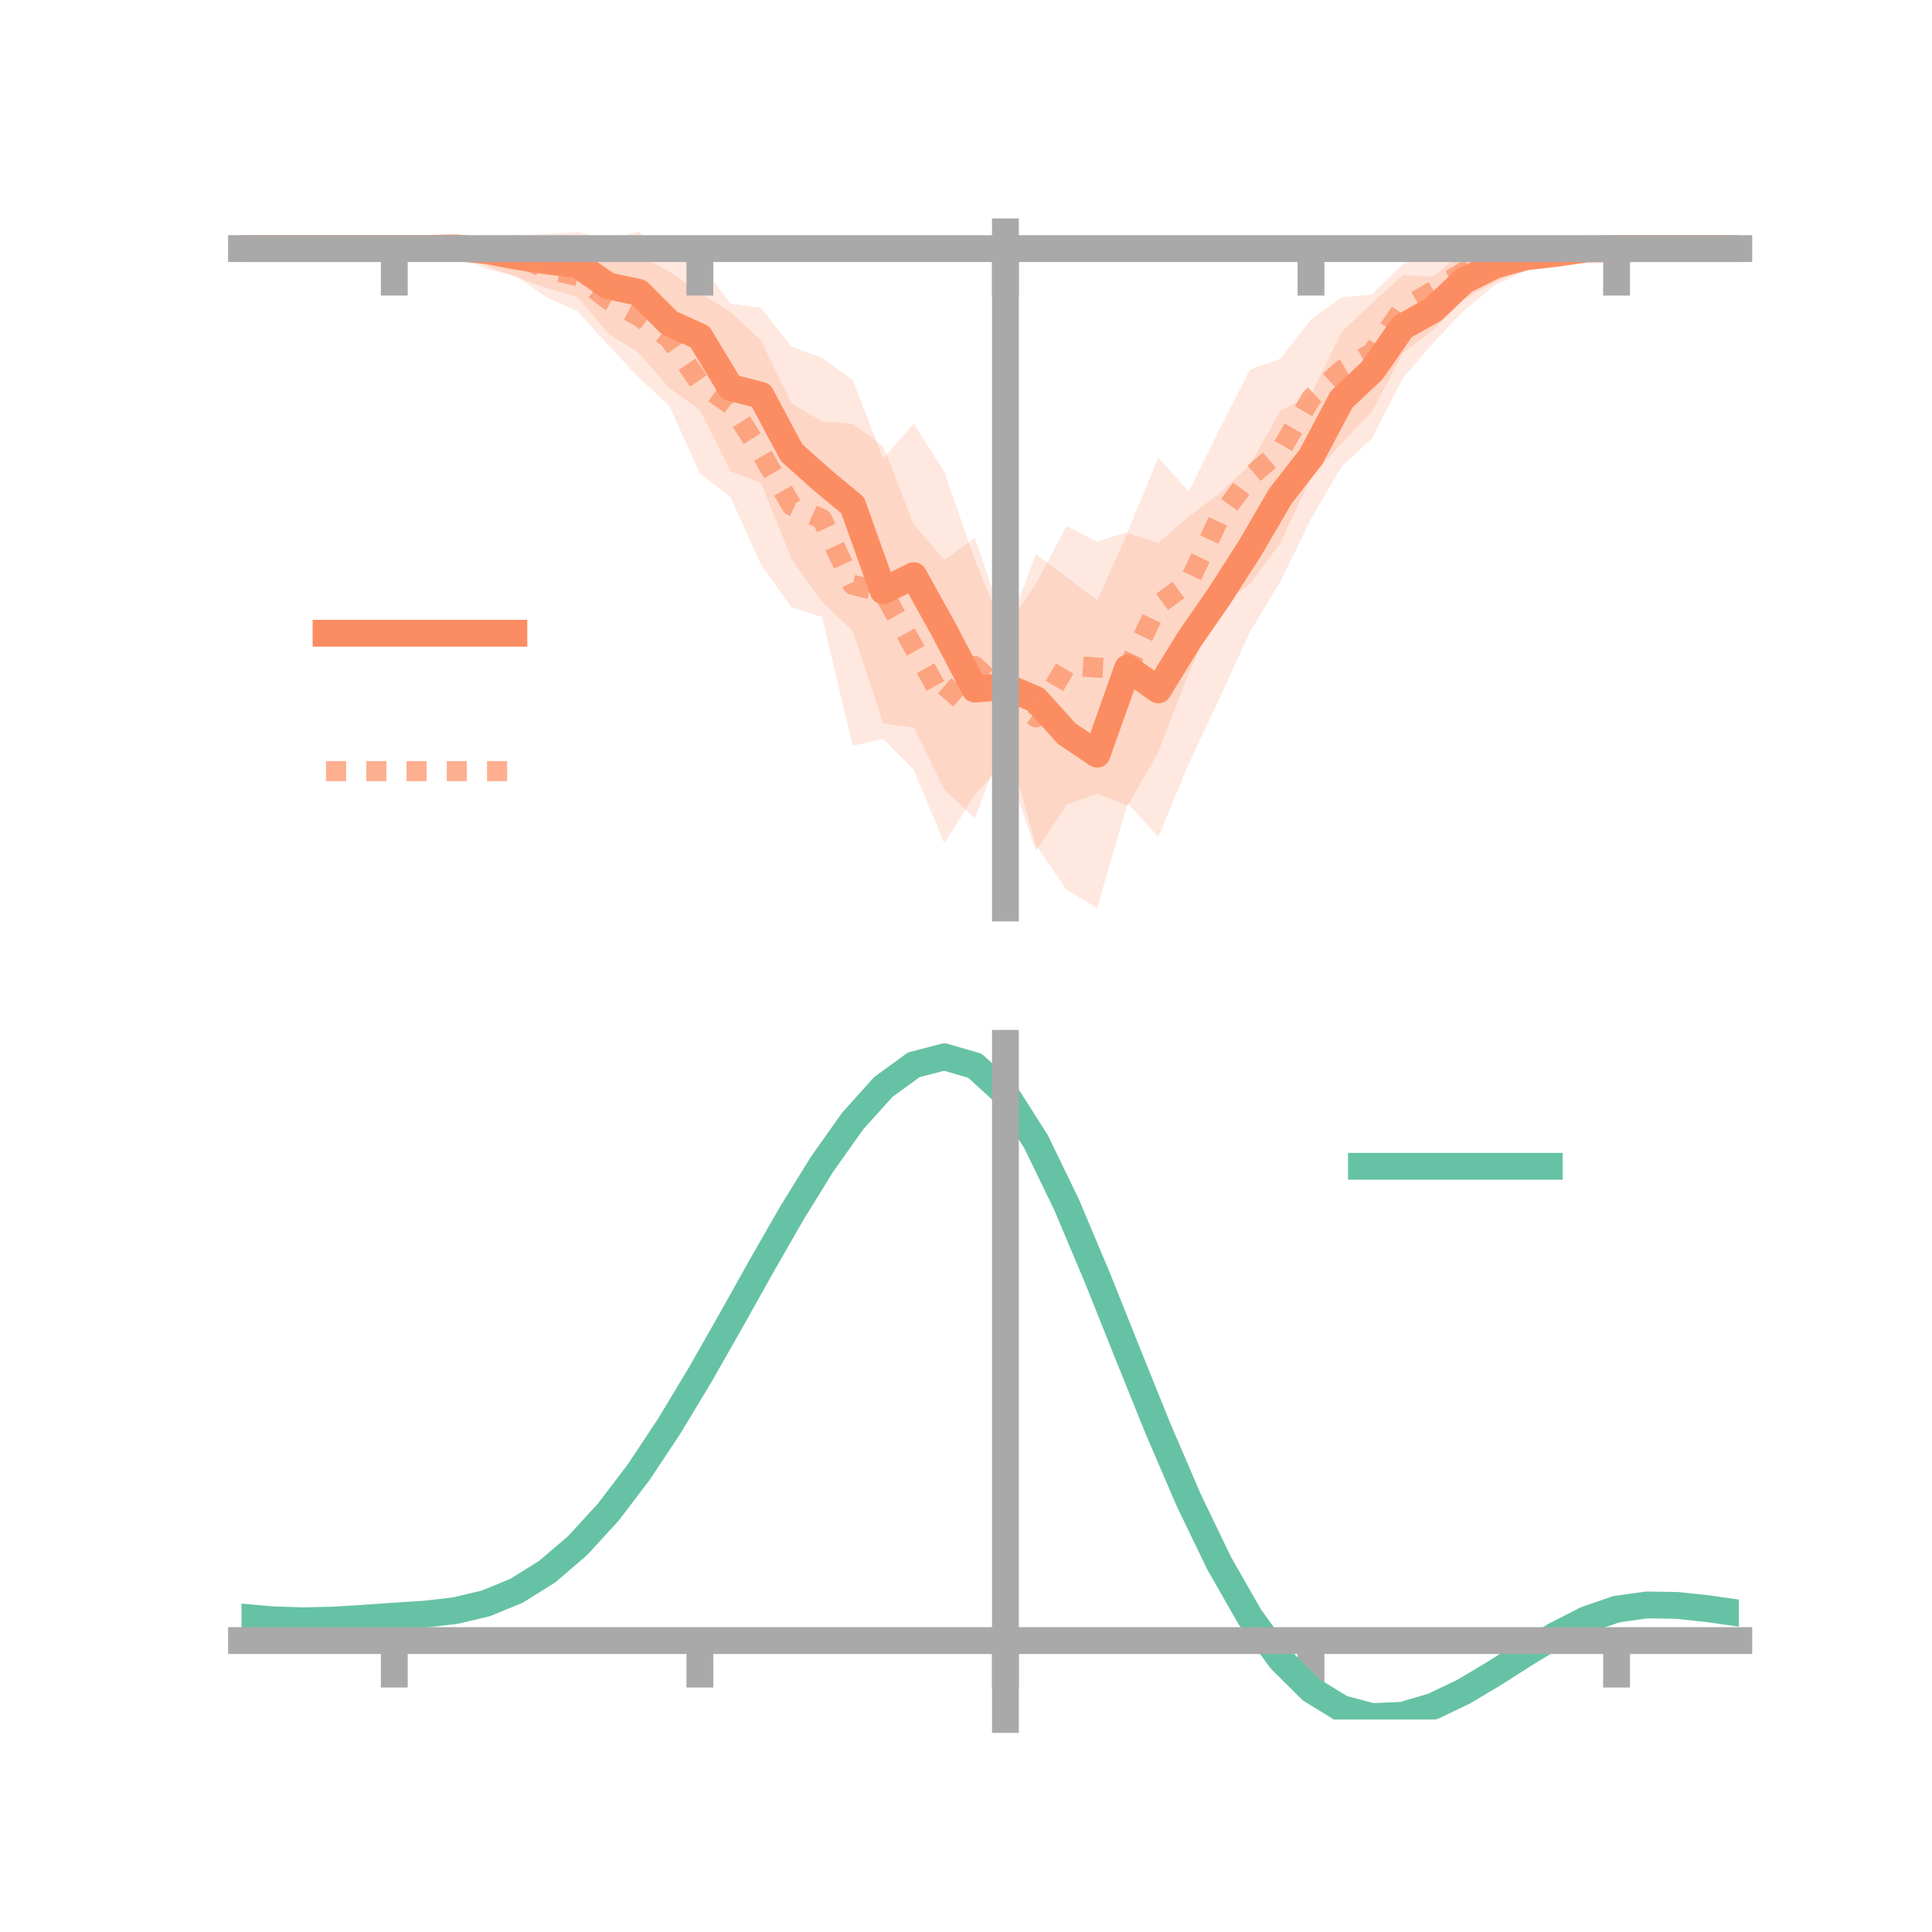 <?xml version="1.0" encoding="utf-8" standalone="no"?>
<!DOCTYPE svg PUBLIC "-//W3C//DTD SVG 1.1//EN"
  "http://www.w3.org/Graphics/SVG/1.1/DTD/svg11.dtd">
<!-- Created with matplotlib (https://matplotlib.org/) -->
<svg height="144pt" version="1.1" viewBox="0 0 144 144" width="144pt" xmlns="http://www.w3.org/2000/svg" xmlns:xlink="http://www.w3.org/1999/xlink">
 <defs>
  <style type="text/css">*{stroke-linecap:butt;stroke-linejoin:round;}</style>
 </defs>
 <g id="figure_1">
  <g id="patch_1">
   <path d="M 0 144 
L 144 144 
L 144 0 
L 0 0 
z
" style="fill:none;"/>
  </g>
  <g id="axes_1">
   <g id="patch_2">
    <path d="M 18 67.68 
L 129.6 67.68 
L 129.6 17.28 
L 18 17.28 
z
" style="fill:none;"/>
   </g>
   <g id="PolyCollection_1">
    <path clip-path="url(#p0a181065cb)" d="M 18 18.529 
L 18 18.529 
L 20.278 18.529 
L 22.555 18.529 
L 24.833 18.529 
L 27.11 18.529 
L 29.388 18.529 
L 31.665 18.423 
L 33.943 17.978 
L 36.22 17.542 
L 38.498 17.517 
L 40.776 17.446 
L 43.053 17.314 
L 45.331 17.784 
L 47.608 17.28 
L 49.886 19.214 
L 52.163 19.627 
L 54.441 22.627 
L 56.718 22.946 
L 58.996 25.841 
L 61.273 26.681 
L 63.551 28.315 
L 65.829 34.177 
L 68.106 31.577 
L 70.384 35.171 
L 72.661 41.74 
L 74.939 47.334 
L 77.216 41.297 
L 79.494 43.025 
L 81.771 44.743 
L 84.049 39.733 
L 86.327 40.47 
L 88.604 38.495 
L 90.882 36.791 
L 93.159 34.652 
L 95.437 30.622 
L 97.714 29.434 
L 99.992 24.75 
L 102.269 22.594 
L 104.547 20.517 
L 106.824 20.62 
L 109.102 18.693 
L 111.38 18.282 
L 113.657 18.081 
L 115.935 18.326 
L 118.212 18.407 
L 120.49 18.523 
L 122.767 18.529 
L 125.045 18.529 
L 127.322 18.529 
L 129.6 18.529 
L 129.6 18.529 
L 129.6 18.529 
L 127.322 18.529 
L 125.045 18.529 
L 122.767 18.529 
L 120.49 18.536 
L 118.212 18.721 
L 115.935 19.452 
L 113.657 20.228 
L 111.38 21.287 
L 109.102 23.162 
L 106.824 25.55 
L 104.547 28.205 
L 102.269 32.659 
L 99.992 34.785 
L 97.714 38.671 
L 95.437 43.328 
L 93.159 47.104 
L 90.882 52.058 
L 88.604 56.939 
L 86.327 62.376 
L 84.049 59.85 
L 81.771 67.68 
L 79.494 66.313 
L 77.216 62.986 
L 74.939 54.999 
L 72.661 60.981 
L 70.384 58.856 
L 68.106 54.233 
L 65.829 53.91 
L 63.551 47.003 
L 61.273 44.861 
L 58.996 41.634 
L 56.718 35.984 
L 54.441 35.125 
L 52.163 30.564 
L 49.886 28.92 
L 47.608 26.298 
L 45.331 24.837 
L 43.053 22.138 
L 40.776 21.459 
L 38.498 20.683 
L 36.22 19.793 
L 33.943 18.971 
L 31.665 18.63 
L 29.388 18.529 
L 27.11 18.529 
L 24.833 18.529 
L 22.555 18.529 
L 20.278 18.529 
L 18 18.529 
z
" style="fill:#fc8d62;fill-opacity:0.2;"/>
   </g>
   <g id="PolyCollection_2">
    <path clip-path="url(#p0a181065cb)" d="M 18 18.529 
L 18 18.529 
L 20.278 18.529 
L 22.555 18.529 
L 24.833 18.529 
L 27.11 18.529 
L 29.388 18.529 
L 31.665 18.447 
L 33.943 17.903 
L 36.22 17.681 
L 38.498 17.476 
L 40.776 17.986 
L 43.053 17.94 
L 45.331 18.967 
L 47.608 19.002 
L 49.886 20.238 
L 52.163 21.836 
L 54.441 23.247 
L 56.718 25.386 
L 58.996 30.07 
L 61.273 31.407 
L 63.551 31.585 
L 65.829 33.252 
L 68.106 39.114 
L 70.384 41.732 
L 72.661 40.083 
L 74.939 46.835 
L 77.216 43.507 
L 79.494 39.206 
L 81.771 40.371 
L 84.049 39.651 
L 86.327 34.1 
L 88.604 36.652 
L 90.882 32.046 
L 93.159 27.552 
L 95.437 26.743 
L 97.714 23.802 
L 99.992 22.165 
L 102.269 21.948 
L 104.547 19.7 
L 106.824 18.792 
L 109.102 18.208 
L 111.38 18.193 
L 113.657 17.839 
L 115.935 18.207 
L 118.212 18.421 
L 120.49 18.528 
L 122.767 18.529 
L 125.045 18.529 
L 127.322 18.529 
L 129.6 18.529 
L 129.6 18.529 
L 129.6 18.529 
L 127.322 18.529 
L 125.045 18.529 
L 122.767 18.529 
L 120.49 18.53 
L 118.212 18.712 
L 115.935 19.41 
L 113.657 20.009 
L 111.38 21.054 
L 109.102 22.312 
L 106.824 24.59 
L 104.547 26.339 
L 102.269 30.662 
L 99.992 33.034 
L 97.714 35.584 
L 95.437 40.462 
L 93.159 43.525 
L 90.882 45.218 
L 88.604 50.168 
L 86.327 56.052 
L 84.049 60.069 
L 81.771 59.144 
L 79.494 59.991 
L 77.216 63.425 
L 74.939 56.771 
L 72.661 59.218 
L 70.384 62.855 
L 68.106 57.38 
L 65.829 55.061 
L 63.551 55.584 
L 61.273 45.979 
L 58.996 45.279 
L 56.718 42.07 
L 54.441 37.045 
L 52.163 35.281 
L 49.886 30.244 
L 47.608 28.139 
L 45.331 25.719 
L 43.053 23.198 
L 40.776 22.183 
L 38.498 20.587 
L 36.22 20.031 
L 33.943 19.006 
L 31.665 18.588 
L 29.388 18.529 
L 27.11 18.529 
L 24.833 18.529 
L 22.555 18.529 
L 20.278 18.529 
L 18 18.529 
z
" style="fill:#fc8d62;fill-opacity:0.2;"/>
   </g>
   <g id="matplotlib.axis_1">
    <g id="xtick_1">
     <g id="line2d_1">
      <defs>
       <path d="M 0 0 
L 0 3.5 
" id="mce21dfa79d" style="stroke:#a9a9a9;stroke-width:2;"/>
      </defs>
      <g>
       <use style="fill:#a9a9a9;stroke:#a9a9a9;stroke-width:2;" x="29.388" xlink:href="#mce21dfa79d" y="18.529"/>
      </g>
     </g>
    </g>
    <g id="xtick_2">
     <g id="line2d_2">
      <g>
       <use style="fill:#a9a9a9;stroke:#a9a9a9;stroke-width:2;" x="52.163" xlink:href="#mce21dfa79d" y="18.529"/>
      </g>
     </g>
    </g>
    <g id="xtick_3">
     <g id="line2d_3">
      <g>
       <use style="fill:#a9a9a9;stroke:#a9a9a9;stroke-width:2;" x="74.939" xlink:href="#mce21dfa79d" y="18.529"/>
      </g>
     </g>
    </g>
    <g id="xtick_4">
     <g id="line2d_4">
      <g>
       <use style="fill:#a9a9a9;stroke:#a9a9a9;stroke-width:2;" x="97.714" xlink:href="#mce21dfa79d" y="18.529"/>
      </g>
     </g>
    </g>
    <g id="xtick_5">
     <g id="line2d_5">
      <g>
       <use style="fill:#a9a9a9;stroke:#a9a9a9;stroke-width:2;" x="120.49" xlink:href="#mce21dfa79d" y="18.529"/>
      </g>
     </g>
    </g>
   </g>
   <g id="matplotlib.axis_2"/>
   <g id="line2d_6">
    <path clip-path="url(#p0a181065cb)" d="M 18 18.529 
L 20.278 18.529 
L 22.555 18.529 
L 24.833 18.529 
L 27.11 18.529 
L 29.388 18.529 
L 31.665 18.527 
L 33.943 18.474 
L 36.22 18.667 
L 38.498 19.1 
L 40.776 19.452 
L 43.053 19.726 
L 45.331 21.31 
L 47.608 21.789 
L 49.886 24.067 
L 52.163 25.096 
L 54.441 28.876 
L 56.718 29.465 
L 58.996 33.737 
L 61.273 35.771 
L 63.551 37.659 
L 65.829 44.044 
L 68.106 42.905 
L 70.384 47.014 
L 72.661 51.361 
L 74.939 51.166 
L 77.216 52.141 
L 79.494 54.669 
L 81.771 56.212 
L 84.049 49.791 
L 86.327 51.423 
L 88.604 47.717 
L 90.882 44.425 
L 93.159 40.878 
L 95.437 36.975 
L 97.714 34.053 
L 99.992 29.768 
L 102.269 27.627 
L 104.547 24.361 
L 106.824 23.085 
L 109.102 20.928 
L 111.38 19.785 
L 113.657 19.154 
L 115.935 18.889 
L 118.212 18.564 
L 120.49 18.53 
L 122.767 18.529 
L 125.045 18.529 
L 127.322 18.529 
L 129.6 18.529 
" style="fill:none;stroke:#fc8d62;stroke-linecap:square;stroke-width:2;"/>
   </g>
   <g id="line2d_7">
    <path clip-path="url(#p0a181065cb)" d="M 18 18.529 
L 20.278 18.529 
L 22.555 18.529 
L 24.833 18.529 
L 27.11 18.529 
L 29.388 18.529 
L 31.665 18.518 
L 33.943 18.455 
L 36.22 18.856 
L 38.498 19.032 
L 40.776 20.084 
L 43.053 20.569 
L 45.331 22.343 
L 47.608 23.57 
L 49.886 25.241 
L 52.163 28.558 
L 54.441 30.146 
L 56.718 33.728 
L 58.996 37.675 
L 61.273 38.693 
L 63.551 43.585 
L 65.829 44.156 
L 68.106 48.247 
L 70.384 52.293 
L 72.661 49.65 
L 74.939 51.803 
L 77.216 53.466 
L 79.494 49.599 
L 81.771 49.758 
L 84.049 49.86 
L 86.327 45.076 
L 88.604 43.41 
L 90.882 38.632 
L 93.159 35.539 
L 95.437 33.602 
L 97.714 29.693 
L 99.992 27.599 
L 102.269 26.305 
L 104.547 23.019 
L 106.824 21.691 
L 109.102 20.26 
L 111.38 19.623 
L 113.657 18.924 
L 115.935 18.809 
L 118.212 18.566 
L 120.49 18.529 
L 122.767 18.529 
L 125.045 18.529 
L 127.322 18.529 
L 129.6 18.529 
" style="fill:none;stroke:#fc8d62;stroke-dasharray:1.5,1.5;stroke-dashoffset:0;stroke-opacity:0.7;stroke-width:1.5;"/>
   </g>
   <g id="patch_3">
    <path d="M 74.939 67.68 
L 74.939 17.28 
" style="fill:none;stroke:#a9a9a9;stroke-linecap:square;stroke-linejoin:miter;stroke-width:2;"/>
   </g>
   <g id="patch_4">
    <path d="M 129.6 67.68 
L 129.6 17.28 
" style="fill:none;"/>
   </g>
   <g id="patch_5">
    <path d="M 18 18.529 
L 129.6 18.529 
" style="fill:none;stroke:#a9a9a9;stroke-linecap:square;stroke-linejoin:miter;stroke-width:2;"/>
   </g>
   <g id="patch_6">
    <path d="M 18 17.28 
L 129.6 17.28 
" style="fill:none;"/>
   </g>
   <g id="legend_1">
    <g id="line2d_8">
     <path d="M 24.3 47.2 
L 38.3 47.2 
" style="fill:none;stroke:#fc8d62;stroke-linecap:square;stroke-width:2;"/>
    </g>
    <g id="line2d_9"/>
    <g id="text_1">
     <!--   -->
     <g transform="translate(43.9 49.65)scale(0.07 -0.07)">
      <defs>
       <path id="DejaVuSans-32"/>
      </defs>
      <use xlink:href="#DejaVuSans-32"/>
     </g>
    </g>
    <g id="line2d_10">
     <path d="M 24.3 57.474 
L 38.3 57.474 
" style="fill:none;stroke:#fc8d62;stroke-dasharray:1.5,1.5;stroke-dashoffset:0;stroke-opacity:0.7;stroke-width:1.5;"/>
    </g>
    <g id="line2d_11"/>
    <g id="text_2">
     <!--   -->
     <g transform="translate(43.9 59.924)scale(0.07 -0.07)">
      <use xlink:href="#DejaVuSans-32"/>
     </g>
    </g>
   </g>
  </g>
  <g id="axes_2">
   <g id="patch_7">
    <path d="M 18 128.16 
L 129.6 128.16 
L 129.6 77.76 
L 18 77.76 
z
" style="fill:none;"/>
   </g>
   <g id="PolyCollection_3">
    <path clip-path="url(#p4a1741419b)" d="M 18 120.567 
L 18 120.484 
L 20.278 120.696 
L 22.555 120.774 
L 24.833 120.717 
L 27.11 120.57 
L 29.388 120.4 
L 31.665 120.25 
L 33.943 119.981 
L 36.22 119.435 
L 38.498 118.486 
L 40.776 117.042 
L 43.053 115.052 
L 45.331 112.508 
L 47.608 109.441 
L 49.886 105.919 
L 52.163 102.042 
L 54.441 97.94 
L 56.718 93.768 
L 58.996 89.7 
L 61.273 85.926 
L 63.551 82.643 
L 65.829 80.056 
L 68.106 78.363 
L 70.384 77.76 
L 72.661 78.432 
L 74.939 80.545 
L 77.216 84.175 
L 79.494 88.949 
L 81.771 94.433 
L 84.049 100.223 
L 86.327 105.962 
L 88.604 111.351 
L 90.882 116.157 
L 93.159 120.209 
L 95.437 123.404 
L 97.714 125.7 
L 99.992 127.118 
L 102.269 127.728 
L 104.547 127.636 
L 106.824 126.977 
L 109.102 125.902 
L 111.38 124.57 
L 113.657 123.143 
L 115.935 121.781 
L 118.212 120.634 
L 120.49 119.854 
L 122.767 119.54 
L 125.045 119.585 
L 127.322 119.841 
L 129.6 120.175 
L 129.6 120.285 
L 129.6 120.285 
L 127.322 119.975 
L 125.045 119.737 
L 122.767 119.701 
L 120.49 120.019 
L 118.212 120.809 
L 115.935 121.986 
L 113.657 123.396 
L 111.38 124.877 
L 109.102 126.258 
L 106.824 127.372 
L 104.547 128.055 
L 102.269 128.16 
L 99.992 127.563 
L 97.714 126.172 
L 95.437 123.934 
L 93.159 120.839 
L 90.882 116.925 
L 88.604 112.287 
L 86.327 107.083 
L 84.049 101.536 
L 81.771 95.932 
L 79.494 90.619 
L 77.216 85.991 
L 74.939 82.473 
L 72.661 80.43 
L 70.384 79.783 
L 68.106 80.365 
L 65.829 81.993 
L 63.551 84.475 
L 61.273 87.617 
L 58.996 91.222 
L 56.718 95.1 
L 54.441 99.072 
L 52.163 102.972 
L 49.886 106.656 
L 47.608 110.002 
L 45.331 112.918 
L 43.053 115.345 
L 40.776 117.253 
L 38.498 118.651 
L 36.22 119.578 
L 33.943 120.111 
L 31.665 120.369 
L 29.388 120.507 
L 27.11 120.66 
L 24.833 120.788 
L 22.555 120.831 
L 20.278 120.758 
L 18 120.567 
z
" style="fill:#66c2a5;fill-opacity:0.2;"/>
   </g>
   <g id="matplotlib.axis_3">
    <g id="xtick_6">
     <g id="line2d_12">
      <g>
       <use style="fill:#a9a9a9;stroke:#a9a9a9;stroke-width:2;" x="29.388" xlink:href="#mce21dfa79d" y="122.278"/>
      </g>
     </g>
    </g>
    <g id="xtick_7">
     <g id="line2d_13">
      <g>
       <use style="fill:#a9a9a9;stroke:#a9a9a9;stroke-width:2;" x="52.163" xlink:href="#mce21dfa79d" y="122.278"/>
      </g>
     </g>
    </g>
    <g id="xtick_8">
     <g id="line2d_14">
      <g>
       <use style="fill:#a9a9a9;stroke:#a9a9a9;stroke-width:2;" x="74.939" xlink:href="#mce21dfa79d" y="122.278"/>
      </g>
     </g>
    </g>
    <g id="xtick_9">
     <g id="line2d_15">
      <g>
       <use style="fill:#a9a9a9;stroke:#a9a9a9;stroke-width:2;" x="97.714" xlink:href="#mce21dfa79d" y="122.278"/>
      </g>
     </g>
    </g>
    <g id="xtick_10">
     <g id="line2d_16">
      <g>
       <use style="fill:#a9a9a9;stroke:#a9a9a9;stroke-width:2;" x="120.49" xlink:href="#mce21dfa79d" y="122.278"/>
      </g>
     </g>
    </g>
   </g>
   <g id="matplotlib.axis_4"/>
   <g id="line2d_17">
    <path clip-path="url(#p4a1741419b)" d="M 18 120.526 
L 20.278 120.727 
L 22.555 120.802 
L 24.833 120.753 
L 27.11 120.615 
L 29.388 120.453 
L 31.665 120.31 
L 33.943 120.046 
L 36.22 119.506 
L 38.498 118.568 
L 40.776 117.148 
L 43.053 115.199 
L 45.331 112.713 
L 47.608 109.721 
L 49.886 106.287 
L 52.163 102.507 
L 54.441 98.506 
L 56.718 94.434 
L 58.996 90.461 
L 61.273 86.771 
L 63.551 83.559 
L 65.829 81.024 
L 68.106 79.364 
L 70.384 78.771 
L 72.661 79.431 
L 74.939 81.509 
L 77.216 85.083 
L 79.494 89.784 
L 81.771 95.183 
L 84.049 100.879 
L 86.327 106.522 
L 88.604 111.819 
L 90.882 116.541 
L 93.159 120.524 
L 95.437 123.669 
L 97.714 125.936 
L 99.992 127.341 
L 102.269 127.944 
L 104.547 127.845 
L 106.824 127.174 
L 109.102 126.08 
L 111.38 124.723 
L 113.657 123.27 
L 115.935 121.883 
L 118.212 120.722 
L 120.49 119.937 
L 122.767 119.621 
L 125.045 119.661 
L 127.322 119.908 
L 129.6 120.23 
" style="fill:none;stroke:#66c2a5;stroke-linecap:square;stroke-width:2;"/>
   </g>
   <g id="patch_8">
    <path d="M 74.939 128.16 
L 74.939 77.76 
" style="fill:none;stroke:#a9a9a9;stroke-linecap:square;stroke-linejoin:miter;stroke-width:2;"/>
   </g>
   <g id="patch_9">
    <path d="M 129.6 128.16 
L 129.6 77.76 
" style="fill:none;"/>
   </g>
   <g id="patch_10">
    <path d="M 18 122.278 
L 129.6 122.278 
" style="fill:none;stroke:#a9a9a9;stroke-linecap:square;stroke-linejoin:miter;stroke-width:2;"/>
   </g>
   <g id="patch_11">
    <path d="M 18 77.76 
L 129.6 77.76 
" style="fill:none;"/>
   </g>
   <g id="legend_2">
    <g id="line2d_18">
     <path d="M 101.475 86.929 
L 115.475 86.929 
" style="fill:none;stroke:#66c2a5;stroke-linecap:square;stroke-width:2;"/>
    </g>
    <g id="line2d_19"/>
    <g id="text_3">
     <!--   -->
     <g transform="translate(121.075 89.379)scale(0.07 -0.07)">
      <use xlink:href="#DejaVuSans-32"/>
     </g>
    </g>
   </g>
  </g>
 </g>
 <defs>
  <clipPath id="p0a181065cb">
   <rect height="50.4" width="111.6" x="18" y="17.28"/>
  </clipPath>
  <clipPath id="p4a1741419b">
   <rect height="50.4" width="111.6" x="18" y="77.76"/>
  </clipPath>
 </defs>
</svg>
